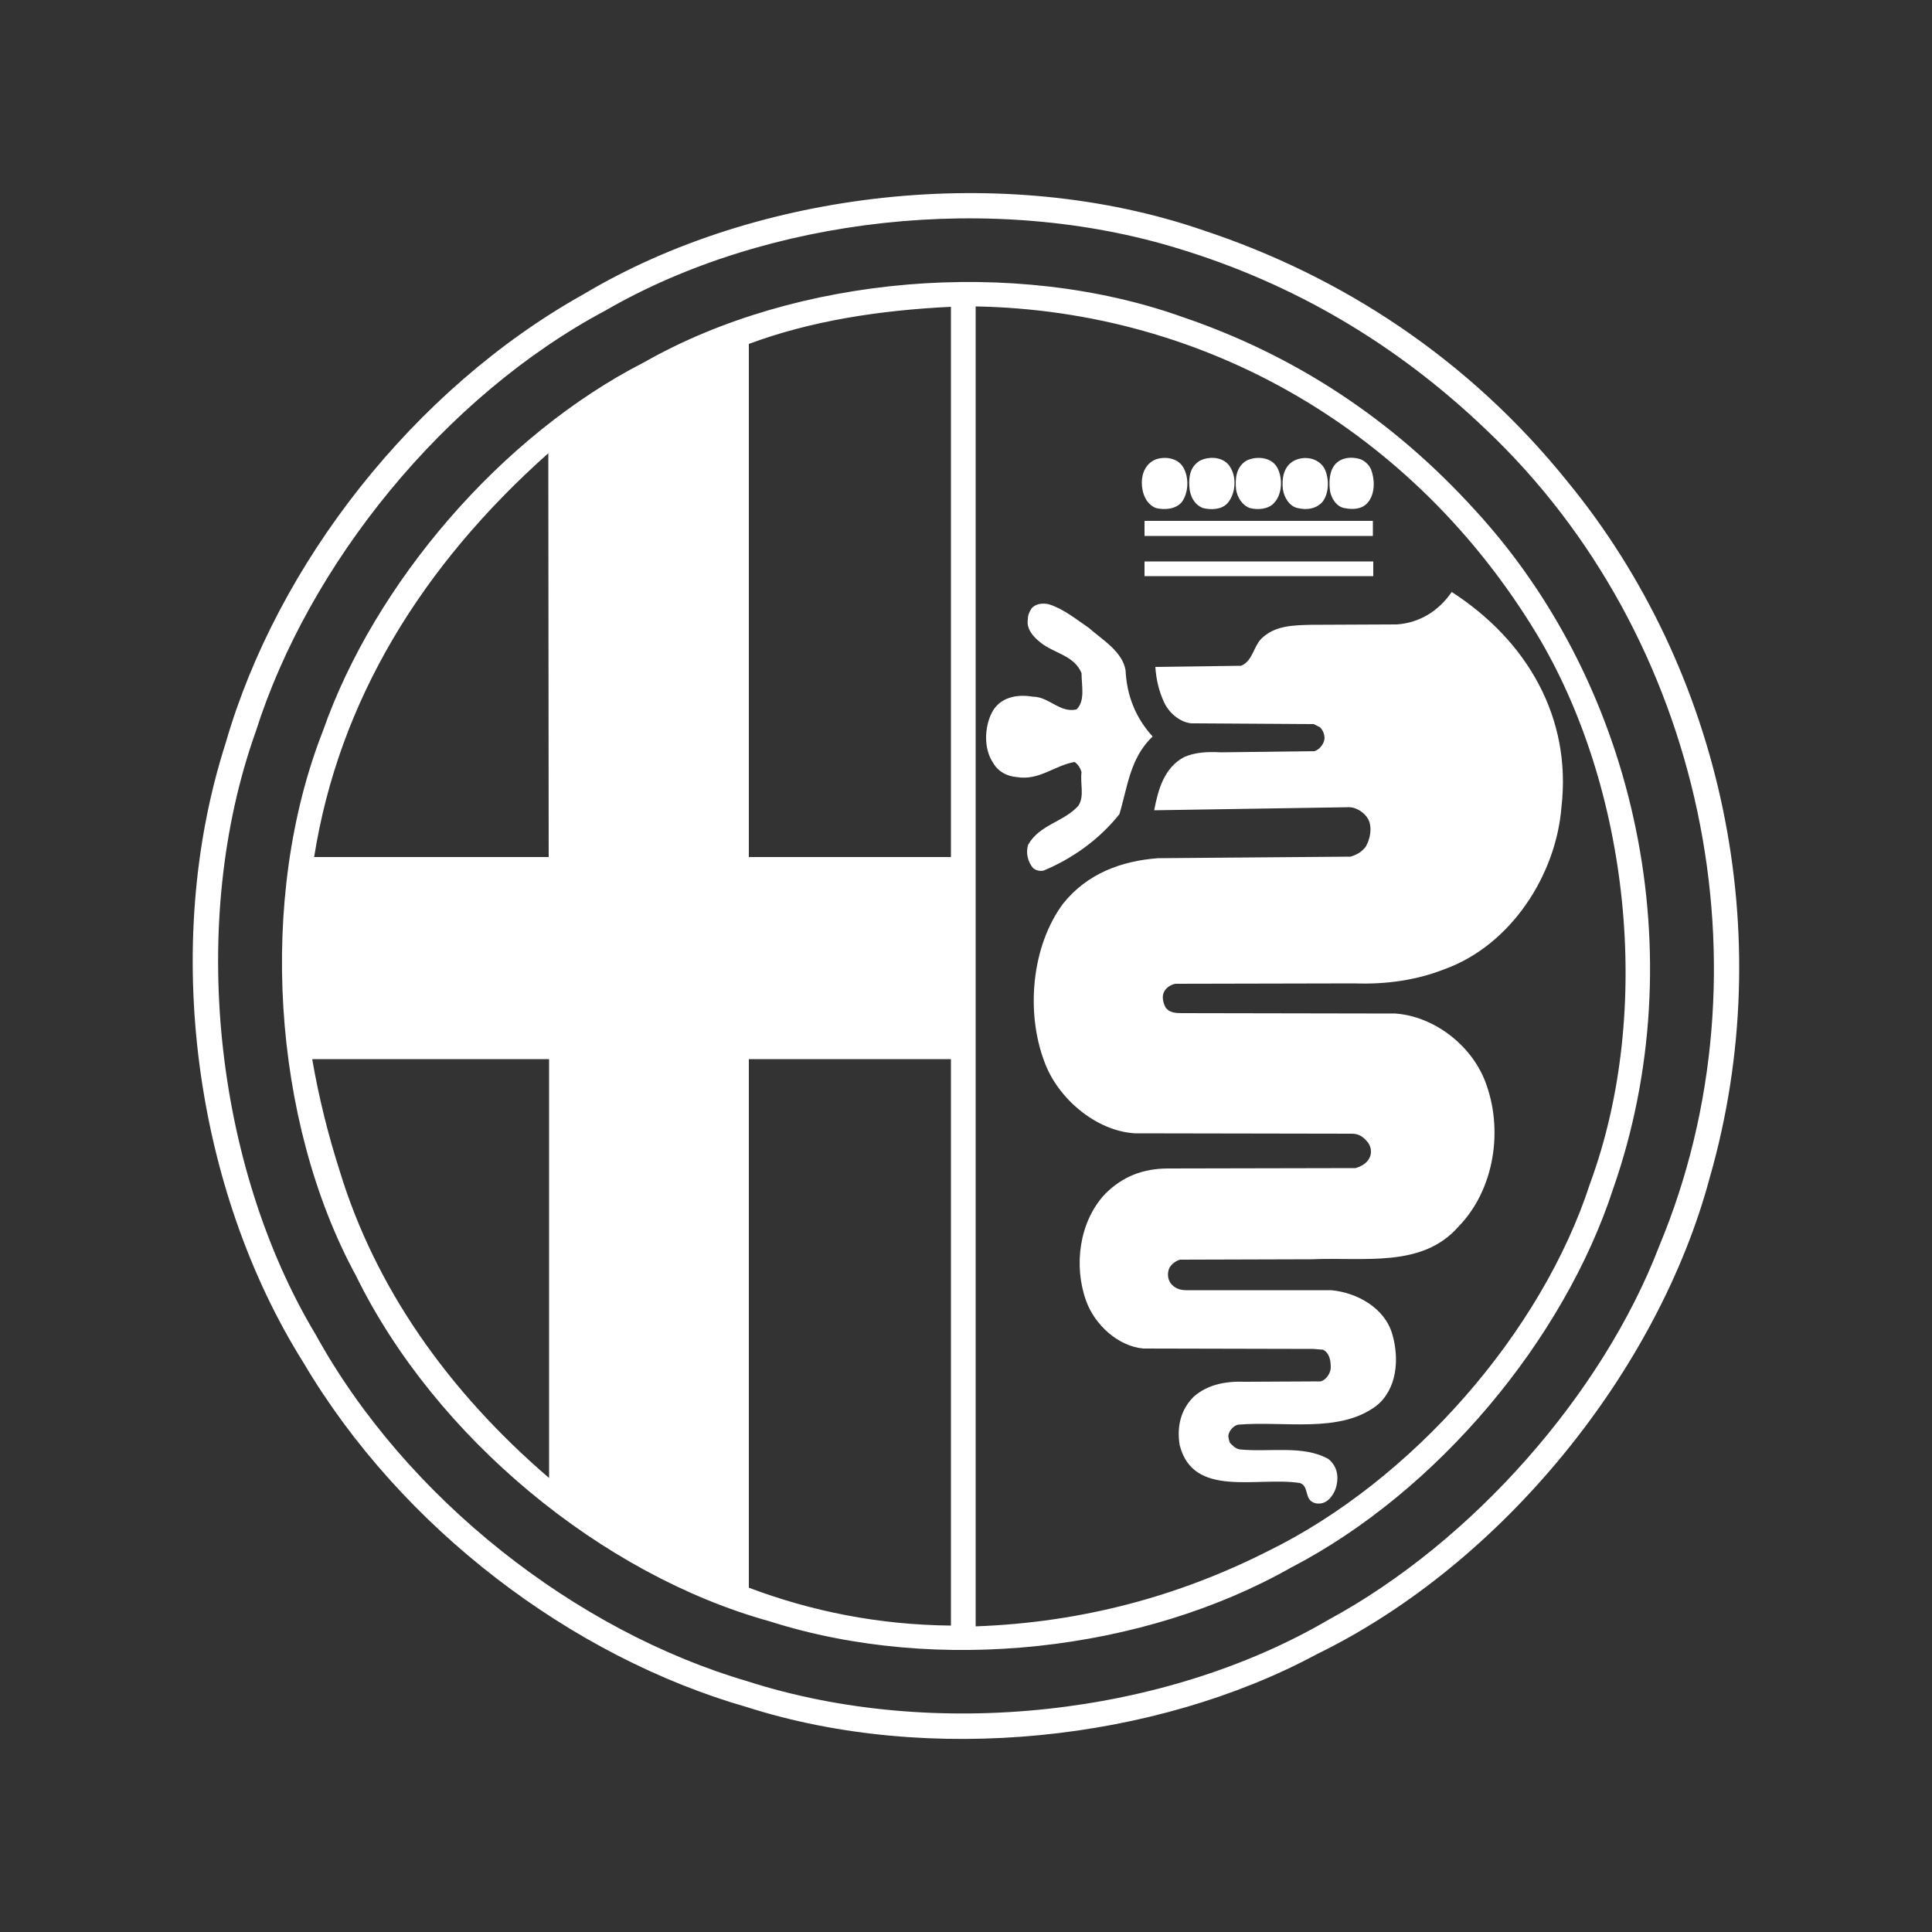 <?xml version="1.0" encoding="utf-8"?>
<!-- Generator: Adobe Illustrator 21.0.2, SVG Export Plug-In . SVG Version: 6.00 Build 0)  -->
<svg version="1.1" id="Layer_2_1_" xmlns="http://www.w3.org/2000/svg" xmlns:xlink="http://www.w3.org/1999/xlink" x="0px" y="0px"
	 viewBox="0 0 500 500" style="enable-background:new 0 0 500 500;" xml:space="preserve">
<rect x="0" y="0" width="500" height="500" fill="#333333" stroke="none"/>
<style type="text/css">
	.st0{fill:#FFFFFF;}
</style>
<path class="st0" d="M442.5,304.7c-13.3,49.8-53.5,99.9-101.7,123.4c-41.8,22.5-100.2,28.8-147.5,13.7
	c-45.3-13-89.4-46.2-114.8-89.2c-28-44.6-37-107.7-20.1-160.3c13.3-46.2,48.6-91.6,92.7-116.2C196,49.3,260,41.9,311.4,59.6
	c35.7,11.8,68.7,33.2,94.4,65.2C445.6,173.4,460.6,241.6,442.5,304.7z M384.6,111.2c-23.5-22.5-50.2-37.9-79.4-46.8
	C257,49.5,198.5,56.2,156.8,80.3c-41.9,22.3-76.9,65.8-90.6,109c-17.7,49.6-10.6,112.6,15.5,156.1c23.5,42.6,67.4,76.7,111.7,89.7
	c48.6,15.6,108.2,8.8,150.4-15.9c37.3-20.2,70.9-58.4,85.6-96.7C459.2,251.1,440.9,164.5,384.6,111.2z M334.1,405.7
	c-38.1,21.6-91.3,27.8-134.9,13.9c-43.4-12-86.6-47.6-107.1-89.5c-21.7-39.9-25.5-97.8-8.5-141c13.3-38,46-76.4,83.2-95.4
	c39.2-22.3,95.6-27.3,139.4-11.6c28.2,9.6,53.8,25.9,75.7,50.1c42.1,45.9,56.6,115.3,35.6,175.4C404.8,346.6,372.1,386,334.1,405.7z
	 M141.9,117.3c-32.7,29.1-54.2,64-60.6,104.5H142L141.9,117.3z M142.1,274.1H80.8c1.7,9.9,4.1,19.5,7.1,28.9
	c9.2,30.2,28,57,54.2,79.5l0,0V274.1z M246.1,79.4C227.6,80.3,210,83,193.8,89v132.8h52.3V79.4z M246.1,274.1h-52.3v136.8
	c16.2,6.1,33.5,9.6,52.3,9.8V274.1z M397.6,163.9c-31.8-52.4-85.5-83.5-145.1-84.6v341.6c27.5-1,52.6-7.8,75.7-19.5
	c37.3-18.3,70.8-56.6,83.3-95.1C428.1,261.2,421.5,203.5,397.6,163.9z M373.9,250.8c-7.1,2.8-14.9,4-23.4,3.7l-46.3,0.1
	c-1.1,0.2-2.3,0.9-2.9,2c-0.7,1.2-0.3,3,0.4,4.2c1,1.3,2.6,1.4,4.2,1.4l55.2,0.1c9.9,0.7,19.5,8,23.2,17.4
	c4.9,12.5,2.5,28.2-6.9,37.8c-9.4,10.7-24.4,7.8-38,8.4l-34,0.1c-1.1,0.3-2.2,1.1-2.8,2.2c-0.6,1.4-0.4,3.2,0.7,4.3
	c1,1,2.2,1.4,3.7,1.4h37.5c6.6,0.6,13.8,4.5,15.8,11.3c1.9,6.4,1.3,14.4-4.2,18.7c-9.6,7.1-23.5,3.8-35.7,4.8
	c-0.9,0.2-1.9,1.1-2.3,2.1c-0.4,0.8-0.1,1.8,0.2,2.6c0.7,0.7,1.4,1.5,2.5,1.7c7.7,0.8,16.5-1.2,23,2.5c2.1,1.7,2.7,4.2,2.1,6.8
	c-0.4,2-2,4.5-4.2,4.7c-0.9,0.1-1.8-0.1-2.5-0.7c-1.4-1.3-0.7-3.9-2.8-4.6c-11.1-1.7-27.6,4-31.1-9.8c-0.8-4.8,0.3-9.3,3.7-12.6
	c3.6-3.1,8.2-4,13.3-3.8l19.5-0.1c1.4-0.4,2.5-2,2.6-3.5c0-1.9-0.3-3.8-2-4.7l-2.5-0.2l-44-0.1c-6.6-0.6-12.6-6.2-14.8-12.3
	c-3.3-9.1-1.8-20.5,4.8-27.6c4.5-4.6,9.9-6.7,16.4-6.7l48.5-0.1c1.4-0.4,3-1.2,3.7-2.8c0.6-1.3,0.3-3.1-0.8-4.2
	c-1-1.2-2.2-1.9-3.8-1.9l-56.2-0.1c-10.1-0.6-20-9.1-23.4-18.5c-4.9-12.9-3.3-30,4.8-40.9c6.2-7.8,15.1-11.1,24.6-11.8l49.8-0.4
	c1.4-0.4,2.8-1.1,3.9-2.5c1.2-2,1.8-5,0.7-7.2c-1-1.7-2.8-2.9-4.7-3.1l-50.7,0.8c1-5.2,2.5-11,7.8-13.8c2.8-1.2,6-1.4,9.4-1.2
	l24.3-0.3c1.3-0.4,2.6-2,2.6-3.5c-0.1-1-0.4-1.9-1.2-2.7l-1.6-0.8l-31.7-0.2c-3-0.3-5.9-2.8-7.1-5.6c-1.3-2.8-2-5.9-2.2-9l22.2-0.3
	c3.3-1.4,3.1-5.5,5.9-7.6c3.3-2.8,7.8-2.9,12.3-3l22.1-0.1c5.7-0.4,10.7-3.3,14.2-8.4c19.4,12.5,31.1,32.4,28.4,55.7
	C402.7,226.5,391,244.6,373.9,250.8z M348,131.5c-2.1-0.3-3.5-2.6-3.8-4.5c-0.3-2.3-0.2-5.1,1.4-6.9c1.6-1.7,3.9-1.9,6-1.4
	c1.3,0.3,2.6,1.4,3.2,2.7c1,2.6,1.1,6.1-0.6,8.4C352.8,131.7,350.4,132,348,131.5z M335.9,131.5c-2.2-0.4-3.6-2.8-3.9-4.9
	c-0.3-2.8,0.2-5.7,2.6-7.2c2.7-1.6,6.6-1,8.2,1.9c1.2,2.5,1.2,6.1-0.4,8.4C340.9,131.6,338.3,132.1,335.9,131.5z M323.5,131.5
	c-2-0.7-3.3-2.8-3.6-4.8c-0.3-2.8,0-5.9,2.7-7.5c2.7-1.3,6.7-0.9,8.1,2.1c1.3,2.7,1.1,6.7-1,8.9C328.2,131.8,325.6,132,323.5,131.5z
	 M311.4,131.5c-2.3-0.8-3.5-3.2-3.6-5.6c-0.2-2.7,0.3-5.1,2.6-6.6c2.6-1.4,6.6-1.1,8.1,1.8c1.6,2.7,1.2,6.8-0.8,9.1
	C316.2,131.9,313.5,132,311.4,131.5z M299.2,131.5c-2.6-1-3.7-3.9-3.7-6.6c0-2.5,1.1-5,3.6-6c2.6-0.9,5.7-0.3,7.1,2
	c1.6,2.7,1.4,6.7-0.4,9.1C304.2,131.8,301.5,132,299.2,131.5z M296.2,134.8h59.1v3.9h-59.1V134.8z M355.4,149.1h-59.2v-3.8h59.2
	V149.1z M289.7,210.7c-5.3,6.7-12.4,11.6-19.6,14.6c-1,0.2-1.9,0-2.7-0.6c-1.4-1.6-2-4-1.3-6.1c2.9-5.2,9.3-5.9,13-10.1
	c1.6-2.5,0.4-5.7,0.8-8.7c-0.3-1-0.9-2-1.8-2.6c-5.2,0.9-9.2,4.9-15,3.9c-2.5-0.2-4.8-1.4-6.1-3.7c-2.5-3.7-2.2-9.3-0.3-13
	c2.1-4,6.5-4.8,10.6-4.1c4.2,0,7,4.3,11.3,3.3c2.3-2.2,1.3-6.2,1.3-9.4c-1.9-4.6-7.1-5.1-10.6-7.9c-1.9-1.5-3.7-3.5-3.3-6
	c0-1.1,0.4-2,1-2.9c1.1-1.2,2.9-1.4,4.5-1c3.8,1.2,6.9,3.8,10.3,6.1c3.5,3.1,8.7,6.1,9.5,11c0.3,6.5,2.6,12.3,7,17.1
	C292.4,196.2,291.8,203.8,289.7,210.7z"/>
</svg>
